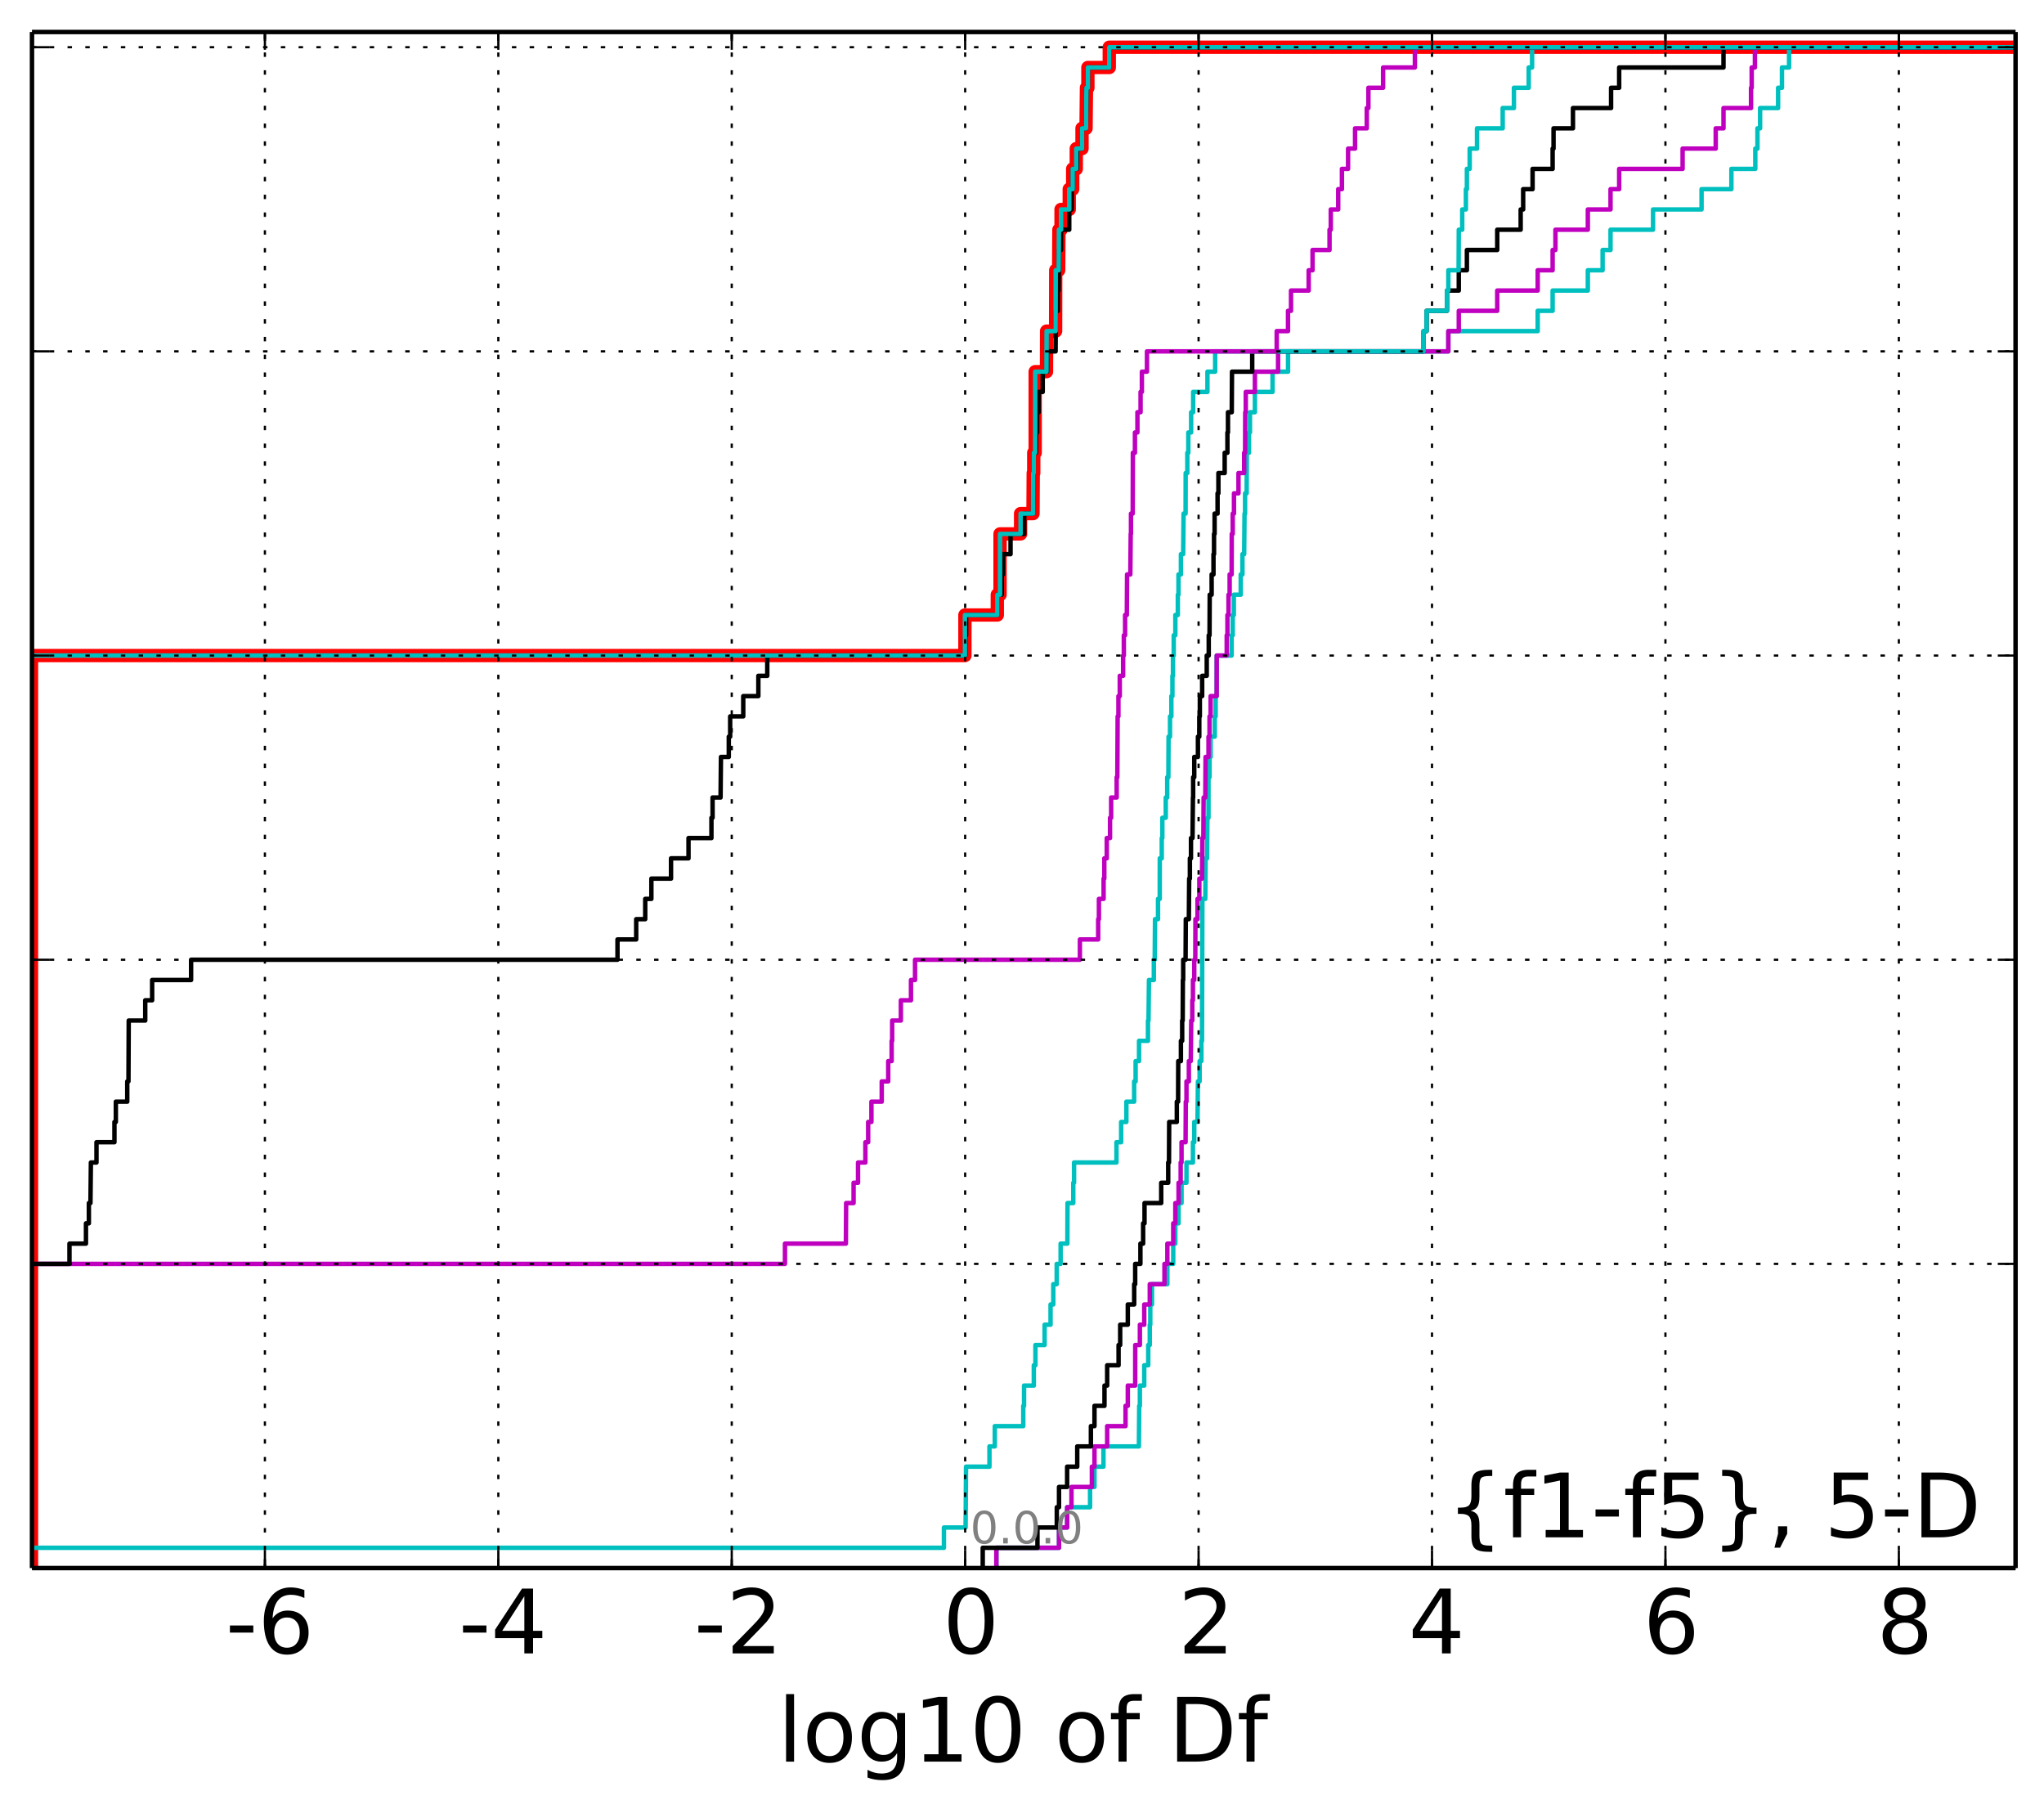 <?xml version="1.0" encoding="utf-8" standalone="no"?>
<!DOCTYPE svg PUBLIC "-//W3C//DTD SVG 1.1//EN"
  "http://www.w3.org/Graphics/SVG/1.1/DTD/svg11.dtd">
<!-- Created with matplotlib (http://matplotlib.org/) -->
<svg height="407pt" version="1.1" viewBox="0 0 460 407" width="460pt" xmlns="http://www.w3.org/2000/svg" xmlns:xlink="http://www.w3.org/1999/xlink">
 <defs>
  <style type="text/css">
*{stroke-linecap:butt;stroke-linejoin:round;}
  </style>
 </defs>
 <g id="figure_1">
  <g id="patch_1">
   <path d="
M0 407.712
L460.8 407.712
L460.8 0
L0 0
z
" style="fill:#ffffff;"/>
  </g>
  <g id="axes_1">
   <g id="patch_2">
    <path d="
M7.2 352.8
L453.6 352.8
L453.6 7.2
L7.2 7.2
z
" style="fill:#ffffff;"/>
   </g>
   <g id="line2d_1">
    <path clip-path="url(#p99b4b0da67)" d="
M7.087 352.8
L7.087 348.238
L7.087 348.238
L7.087 348.238
L7.087 343.675
L7.087 343.675
L7.087 343.675
L7.087 339.113
L7.087 339.113
L7.087 339.113
L7.087 334.55
L7.087 334.55
L7.087 334.55
L7.087 329.988
L7.087 329.988
L7.087 329.988
L7.087 325.426
L7.087 325.426
L7.087 325.426
L7.087 320.863
L7.087 320.863
L7.087 320.863
L7.087 316.301
L7.087 316.301
L7.087 316.301
L7.087 311.739
L7.087 311.739
L7.087 311.739
L7.087 307.176
L7.087 307.176
L7.087 307.176
L7.087 302.614
L7.087 302.614
L7.087 302.614
L7.087 298.051
L7.087 298.051
L7.087 298.051
L7.087 293.489
L7.087 293.489
L7.087 293.489
L7.087 288.927
L7.087 288.927
L7.087 288.927
L7.087 284.364
L7.087 284.364
L7.087 284.364
L7.087 279.802
L7.087 279.802
L7.087 279.802
L7.087 275.24
L7.087 275.24
L7.087 275.24
L7.087 270.677
L7.087 270.677
L7.087 270.677
L7.087 266.115
L7.087 266.115
L7.087 266.115
L7.087 261.552
L7.087 261.552
L7.087 261.552
L7.087 256.99
L7.087 256.99
L7.087 256.99
L7.087 252.428
L7.087 252.428
L7.087 252.428
L7.087 247.865
L7.087 247.865
L7.087 247.865
L7.087 243.303
L7.087 243.303
L7.087 243.303
L7.087 238.741
L7.087 238.741
L7.087 238.741
L7.087 234.178
L7.087 234.178
L7.087 234.178
L7.087 229.616
L7.087 229.616
L7.087 229.616
L7.087 225.053
L7.087 225.053
L7.087 225.053
L7.087 220.491
L7.087 220.491
L7.087 220.491
L7.087 215.929
L7.087 215.929
L7.087 215.929
L7.087 211.366
L7.087 211.366
L7.087 211.366
L7.087 206.804
L7.087 206.804
L7.087 206.804
L7.087 202.242
L7.087 202.242
L7.087 202.242
L7.087 197.679
L7.087 197.679
L7.087 197.679
L7.087 193.117
L7.087 193.117
L7.087 193.117
L7.087 188.554
L7.087 188.554
L7.087 188.554
L7.087 183.992
L7.087 183.992
L7.087 183.992
L7.087 179.43
L7.087 179.43
L7.087 179.43
L7.087 174.867
L7.087 174.867
L7.087 174.867
L7.087 170.305
L7.087 170.305
L7.087 170.305
L7.087 165.743
L7.087 165.743
L7.087 165.743
L7.087 161.18
L7.087 161.18
L7.087 161.18
L7.087 156.618
L7.087 156.618
L7.087 156.618
L7.087 152.055
L7.087 152.055
L7.087 152.055
L7.087 147.493
L217.153 147.493
L217.153 138.368
L224.443 138.368
L224.443 133.806
L225.06 133.806
L225.06 120.119
L229.685 120.119
L229.685 115.556
L232.473 115.556
L232.527 106.432
L232.643 106.432
L232.643 101.869
L232.966 101.869
L232.966 83.62
L235.512 83.62
L235.536 74.495
L237.562 74.495
L237.591 60.808
L238.252 60.808
L238.308 51.683
L238.786 51.683
L238.786 47.121
L240.633 47.121
L240.633 42.558
L241.407 42.558
L241.407 37.996
L242.216 37.996
L242.216 33.434
L243.506 33.434
L243.506 28.871
L244.41 28.871
L244.506 19.747
L244.829 19.747
L244.829 15.184
L249.642 15.184
L249.642 10.622
L249.642 10.622
L453.6 10.622
L453.6 10.622" style="fill:none;stroke:#ff0000;stroke-linecap:square;stroke-width:3.0;"/>
   </g>
   <g id="line2d_2">
    <path clip-path="url(#p99b4b0da67)" d="
M224.232 352.8
L224.232 348.238
L238.329 348.238
L238.329 343.675
L240.157 343.675
L240.157 339.113
L245.318 339.113
L245.318 334.55
L246.313 334.55
L246.313 329.988
L248.33 329.988
L248.33 325.426
L256.306 325.426
L256.379 316.301
L256.528 316.301
L256.528 311.739
L257.511 311.739
L257.511 307.176
L258.411 307.176
L258.411 302.614
L258.757 302.614
L258.757 298.051
L258.872 298.051
L258.872 293.489
L259.251 293.489
L259.251 288.927
L262.713 288.927
L262.713 284.364
L264.036 284.364
L264.036 279.802
L264.507 279.802
L264.507 275.24
L265.234 275.24
L265.234 270.677
L265.902 270.677
L265.902 266.115
L267.014 266.115
L267.014 261.552
L268.465 261.552
L268.465 256.99
L268.767 256.99
L268.767 252.428
L269.499 252.428
L269.592 243.303
L269.973 243.303
L269.973 238.741
L270.368 238.741
L270.368 234.178
L270.512 234.178
L270.6 202.242
L271.25 202.242
L271.325 193.117
L271.648 193.117
L271.726 183.992
L271.969 183.992
L271.972 174.867
L272.204 174.867
L272.204 170.305
L272.448 170.305
L272.448 165.743
L273.382 165.743
L273.382 161.18
L273.581 161.18
L273.581 156.618
L273.809 156.618
L273.825 147.493
L277.176 147.493
L277.176 142.931
L277.423 142.931
L277.423 138.368
L277.67 138.368
L277.67 133.806
L279.225 133.806
L279.225 129.244
L279.608 129.244
L279.608 124.681
L279.997 124.681
L280.082 115.556
L280.205 115.556
L280.205 110.994
L280.557 110.994
L280.596 101.869
L281.072 101.869
L281.072 97.307
L281.305 97.307
L281.305 92.745
L282.414 92.745
L282.414 88.182
L286.385 88.182
L286.385 83.62
L289.878 83.62
L289.878 79.057
L325.945 79.057
L325.945 74.495
L346.057 74.495
L346.057 69.933
L349.417 69.933
L349.417 65.37
L357.341 65.37
L357.341 60.808
L360.665 60.808
L360.665 56.245
L362.449 56.245
L362.449 51.683
L372.017 51.683
L372.017 47.121
L382.934 47.121
L382.934 42.558
L389.649 42.558
L389.649 37.996
L395.03 37.996
L395.03 33.434
L395.512 33.434
L395.512 28.871
L396.109 28.871
L396.109 24.309
L400.16 24.309
L400.16 19.747
L401.031 19.747
L401.031 15.184
L402.628 15.184
L402.628 10.622
L402.628 10.622
L453.6 10.622
L453.6 10.622" style="fill:none;stroke:#00bfbf;stroke-linecap:square;"/>
   </g>
   <g id="line2d_3">
    <path clip-path="url(#p99b4b0da67)" d="
M224.232 352.8
L224.232 348.238
L238.329 348.238
L238.329 343.675
L240.157 343.675
L240.157 339.113
L241.133 339.113
L241.133 334.55
L245.724 334.55
L245.724 329.988
L246.313 329.988
L246.313 325.426
L249.167 325.426
L249.167 320.863
L253.301 320.863
L253.301 316.301
L253.811 316.301
L253.811 311.739
L255.472 311.739
L255.484 302.614
L256.528 302.614
L256.528 298.051
L257.511 298.051
L257.511 293.489
L258.757 293.489
L258.757 288.927
L262.061 288.927
L262.061 284.364
L262.713 284.364
L262.713 279.802
L264.036 279.802
L264.036 275.24
L264.507 275.24
L264.507 270.677
L265.234 270.677
L265.234 266.115
L265.709 266.115
L265.709 261.552
L265.902 261.552
L265.902 256.99
L266.814 256.99
L266.864 247.865
L267.014 247.865
L267.014 243.303
L267.55 243.303
L267.55 238.741
L267.977 238.741
L268.087 229.616
L268.322 229.616
L268.322 225.053
L268.465 225.053
L268.465 220.491
L268.767 220.491
L268.767 215.929
L269.001 215.929
L269.034 206.804
L269.499 206.804
L269.499 202.242
L269.912 202.242
L269.912 197.679
L270.512 197.679
L270.6 188.554
L270.811 188.554
L270.877 179.43
L271.25 179.43
L271.311 170.305
L271.972 170.305
L271.972 165.743
L272.204 165.743
L272.204 161.18
L272.448 161.18
L272.448 156.618
L273.809 156.618
L273.825 147.493
L276.07 147.493
L276.07 142.931
L276.232 142.931
L276.232 138.368
L276.479 138.368
L276.479 133.806
L276.729 133.806
L276.729 129.244
L277.176 129.244
L277.207 120.119
L277.423 120.119
L277.423 115.556
L277.705 115.556
L277.705 110.994
L278.718 110.994
L278.718 106.432
L279.997 106.432
L279.997 101.869
L280.205 101.869
L280.24 92.745
L280.362 92.745
L280.362 88.182
L282.414 88.182
L282.414 83.62
L287.63 83.62
L287.63 79.057
L325.945 79.057
L325.945 74.495
L328.298 74.495
L328.298 69.933
L336.95 69.933
L336.95 65.37
L346.057 65.37
L346.057 60.808
L349.417 60.808
L349.417 56.245
L350.05 56.245
L350.05 51.683
L357.341 51.683
L357.341 47.121
L362.449 47.121
L362.449 42.558
L364.392 42.558
L364.392 37.996
L378.668 37.996
L378.668 33.434
L386.122 33.434
L386.122 28.871
L387.873 28.871
L387.873 24.309
L394.068 24.309
L394.068 19.747
L394.215 19.747
L394.215 15.184
L394.943 15.184
L394.943 10.622
L394.943 10.622
L453.6 10.622
L453.6 10.622" style="fill:none;stroke:#bf00bf;stroke-linecap:square;"/>
   </g>
   <g id="line2d_4">
    <path clip-path="url(#p99b4b0da67)" d="
M221.164 352.8
L221.164 348.238
L233.479 348.238
L233.479 343.675
L237.831 343.675
L237.831 339.113
L238.329 339.113
L238.329 334.55
L240.157 334.55
L240.157 329.988
L242.432 329.988
L242.432 325.426
L245.504 325.426
L245.504 320.863
L246.313 320.863
L246.313 316.301
L248.564 316.301
L248.564 311.739
L249.167 311.739
L249.167 307.176
L251.734 307.176
L251.734 302.614
L252.095 302.614
L252.095 298.051
L253.811 298.051
L253.811 293.489
L255.248 293.489
L255.248 288.927
L255.472 288.927
L255.472 284.364
L256.649 284.364
L256.649 279.802
L257.259 279.802
L257.259 275.24
L257.575 275.24
L257.575 270.677
L261.329 270.677
L261.329 266.115
L262.901 266.115
L262.901 261.552
L263.08 261.552
L263.123 252.428
L264.842 252.428
L264.842 247.865
L265.13 247.865
L265.163 238.741
L265.762 238.741
L265.762 234.178
L266.047 234.178
L266.047 229.616
L266.161 229.616
L266.204 220.491
L266.277 220.491
L266.277 215.929
L266.814 215.929
L266.864 206.804
L267.55 206.804
L267.62 197.679
L267.781 197.679
L267.781 193.117
L268.028 193.117
L268.028 188.554
L268.373 188.554
L268.472 179.43
L268.517 179.43
L268.517 174.867
L268.767 174.867
L268.767 170.305
L269.592 170.305
L269.592 165.743
L269.902 165.743
L269.902 161.18
L270.026 161.18
L270.026 156.618
L270.544 156.618
L270.544 152.055
L271.577 152.055
L271.577 147.493
L272.023 147.493
L272.023 142.931
L272.204 142.931
L272.245 133.806
L272.679 133.806
L272.679 129.244
L273.093 129.244
L273.093 124.681
L273.217 124.681
L273.217 120.119
L273.347 120.119
L273.347 115.556
L274.011 115.556
L274.011 110.994
L274.201 110.994
L274.201 106.432
L275.613 106.432
L275.613 101.869
L276.23 101.869
L276.23 97.307
L276.353 97.307
L276.353 92.745
L277.207 92.745
L277.26 83.62
L281.81 83.62
L281.81 79.057
L320.38 79.057
L320.38 74.495
L321.051 74.495
L321.051 69.933
L325.641 69.933
L325.641 65.37
L328.298 65.37
L328.298 60.808
L330.121 60.808
L330.121 56.245
L336.95 56.245
L336.95 51.683
L342.224 51.683
L342.224 47.121
L342.787 47.121
L342.787 42.558
L344.907 42.558
L344.907 37.996
L349.417 37.996
L349.417 33.434
L349.622 33.434
L349.622 28.871
L353.994 28.871
L353.994 24.309
L362.571 24.309
L362.571 19.747
L364.392 19.747
L364.392 15.184
L387.873 15.184
L387.873 10.622
L387.873 10.622
L453.6 10.622
L453.6 10.622" style="fill:none;stroke:#000000;stroke-linecap:square;"/>
   </g>
   <g id="line2d_5">
    <path clip-path="url(#p99b4b0da67)" d="
M7.087 352.8
L7.087 348.238
L212.434 348.238
L212.434 343.675
L217.304 343.675
L217.405 329.988
L222.676 329.988
L222.676 325.426
L223.876 325.426
L223.876 320.863
L230.287 320.863
L230.287 316.301
L230.464 316.301
L230.464 311.739
L232.661 311.739
L232.661 307.176
L233.021 307.176
L233.021 302.614
L235.087 302.614
L235.087 298.051
L236.426 298.051
L236.426 293.489
L237.038 293.489
L237.038 288.927
L237.81 288.927
L237.81 284.364
L238.691 284.364
L238.691 279.802
L240.209 279.802
L240.243 270.677
L241.539 270.677
L241.539 266.115
L241.718 266.115
L241.718 261.552
L251.257 261.552
L251.257 256.99
L252.311 256.99
L252.311 252.428
L253.491 252.428
L253.491 247.865
L255.238 247.865
L255.238 243.303
L255.569 243.303
L255.569 238.741
L256.337 238.741
L256.337 234.178
L258.35 234.178
L258.35 229.616
L258.469 229.616
L258.573 220.491
L259.671 220.491
L259.671 215.929
L259.862 215.929
L259.937 206.804
L260.612 206.804
L260.612 202.242
L260.999 202.242
L261.004 193.117
L261.45 193.117
L261.45 188.554
L261.586 188.554
L261.586 183.992
L262.352 183.992
L262.352 179.43
L262.682 179.43
L262.682 174.867
L262.938 174.867
L262.984 165.743
L263.311 165.743
L263.311 161.18
L263.614 161.18
L263.614 156.618
L263.852 156.618
L263.852 152.055
L263.973 152.055
L263.973 147.493
L264.146 147.493
L264.146 142.931
L264.512 142.931
L264.512 138.368
L265.069 138.368
L265.069 133.806
L265.215 133.806
L265.215 129.244
L265.762 129.244
L265.762 124.681
L266.271 124.681
L266.362 115.556
L266.815 115.556
L266.834 106.432
L267.205 106.432
L267.205 101.869
L267.43 101.869
L267.43 97.307
L268.059 97.307
L268.059 92.745
L268.517 92.745
L268.517 88.182
L271.732 88.182
L271.732 83.62
L273.471 83.62
L273.471 79.057
L320.38 79.057
L320.38 74.495
L321.051 74.495
L321.051 69.933
L325.641 69.933
L325.641 65.37
L325.948 65.37
L325.948 60.808
L328.257 60.808
L328.298 51.683
L329.073 51.683
L329.073 47.121
L329.897 47.121
L329.897 42.558
L330.121 42.558
L330.121 37.996
L330.752 37.996
L330.752 33.434
L332.399 33.434
L332.399 28.871
L338.177 28.871
L338.177 24.309
L340.707 24.309
L340.707 19.747
L344.033 19.747
L344.033 15.184
L344.796 15.184
L344.796 10.622
L344.796 10.622
L453.6 10.622
L453.6 10.622" style="fill:none;stroke:#00bfbf;stroke-linecap:square;"/>
   </g>
   <g id="line2d_6">
    <path clip-path="url(#p99b4b0da67)" d="
M7.087 352.8
L7.087 348.238
L7.087 348.238
L7.087 348.238
L7.087 343.675
L7.087 343.675
L7.087 343.675
L7.087 339.113
L7.087 339.113
L7.087 339.113
L7.087 334.55
L7.087 334.55
L7.087 334.55
L7.087 329.988
L7.087 329.988
L7.087 329.988
L7.087 325.426
L7.087 325.426
L7.087 325.426
L7.087 320.863
L7.087 320.863
L7.087 320.863
L7.087 316.301
L7.087 316.301
L7.087 316.301
L7.087 311.739
L7.087 311.739
L7.087 311.739
L7.087 307.176
L7.087 307.176
L7.087 307.176
L7.087 302.614
L7.087 302.614
L7.087 302.614
L7.087 298.051
L7.087 298.051
L7.087 298.051
L7.087 293.489
L7.087 293.489
L7.087 293.489
L7.087 288.927
L7.087 288.927
L7.087 288.927
L7.087 284.364
L176.654 284.364
L176.654 279.802
L190.368 279.802
L190.42 270.677
L192.098 270.677
L192.098 266.115
L193.101 266.115
L193.101 261.552
L194.753 261.552
L194.753 256.99
L195.379 256.99
L195.379 252.428
L196.113 252.428
L196.113 247.865
L198.432 247.865
L198.432 243.303
L199.894 243.303
L199.894 238.741
L200.663 238.741
L200.663 234.178
L200.781 234.178
L200.781 229.616
L202.738 229.616
L202.738 225.053
L205.015 225.053
L205.015 220.491
L205.928 220.491
L205.928 215.929
L243.03 215.929
L243.03 211.366
L247.145 211.366
L247.145 206.804
L247.308 206.804
L247.308 202.242
L248.364 202.242
L248.364 197.679
L248.527 197.679
L248.527 193.117
L249.075 193.117
L249.075 188.554
L249.812 188.554
L249.812 183.992
L250.061 183.992
L250.061 179.43
L251.306 179.43
L251.306 174.867
L251.456 174.867
L251.523 161.18
L251.699 161.18
L251.699 156.618
L252.003 156.618
L252.003 152.055
L252.756 152.055
L252.756 147.493
L252.92 147.493
L252.92 142.931
L253.201 142.931
L253.201 138.368
L253.589 138.368
L253.647 129.244
L254.38 129.244
L254.465 120.119
L254.523 120.119
L254.523 115.556
L254.914 115.556
L254.952 101.869
L255.416 101.869
L255.416 97.307
L255.975 97.307
L255.975 92.745
L256.685 92.745
L256.685 88.182
L256.979 88.182
L256.979 83.62
L258.121 83.62
L258.121 79.057
L287.321 79.057
L287.321 74.495
L289.867 74.495
L289.867 69.933
L290.54 69.933
L290.54 65.37
L294.517 65.37
L294.517 60.808
L295.389 60.808
L295.389 56.245
L299.21 56.245
L299.21 51.683
L299.491 51.683
L299.491 47.121
L301.164 47.121
L301.164 42.558
L301.999 42.558
L301.999 37.996
L303.384 37.996
L303.384 33.434
L304.955 33.434
L304.955 28.871
L307.59 28.871
L307.59 24.309
L307.956 24.309
L307.956 19.747
L311.265 19.747
L311.265 15.184
L318.422 15.184
L318.422 10.622
L318.422 10.622
L453.6 10.622
L453.6 10.622" style="fill:none;stroke:#bf00bf;stroke-linecap:square;"/>
   </g>
   <g id="line2d_7">
    <path clip-path="url(#p99b4b0da67)" d="
M7.087 352.8
L7.087 348.238
L7.087 348.238
L7.087 348.238
L7.087 343.675
L7.087 343.675
L7.087 343.675
L7.087 339.113
L7.087 339.113
L7.087 339.113
L7.087 334.55
L7.087 334.55
L7.087 334.55
L7.087 329.988
L7.087 329.988
L7.087 329.988
L7.087 325.426
L7.087 325.426
L7.087 325.426
L7.087 320.863
L7.087 320.863
L7.087 320.863
L7.087 316.301
L7.087 316.301
L7.087 316.301
L7.087 311.739
L7.087 311.739
L7.087 311.739
L7.087 307.176
L7.087 307.176
L7.087 307.176
L7.087 302.614
L7.087 302.614
L7.087 302.614
L7.087 298.051
L7.087 298.051
L7.087 298.051
L7.087 293.489
L7.087 293.489
L7.087 293.489
L7.087 288.927
L7.087 288.927
L7.087 288.927
L7.087 284.364
L15.634 284.364
L15.634 279.802
L19.346 279.802
L19.346 275.24
L20 275.24
L20 270.677
L20.357 270.677
L20.455 261.552
L21.714 261.552
L21.714 256.99
L25.755 256.99
L25.755 252.428
L26.07 252.428
L26.07 247.865
L28.638 247.865
L28.638 243.303
L28.91 243.303
L28.971 229.616
L32.687 229.616
L32.687 225.053
L34.24 225.053
L34.24 220.491
L43.007 220.491
L43.007 215.929
L138.967 215.929
L138.967 211.366
L143.176 211.366
L143.176 206.804
L145.208 206.804
L145.208 202.242
L146.593 202.242
L146.593 197.679
L151.014 197.679
L151.014 193.117
L154.948 193.117
L154.948 188.554
L160.108 188.554
L160.108 183.992
L160.365 183.992
L160.365 179.43
L162.162 179.43
L162.25 170.305
L164.012 170.305
L164.012 165.743
L164.324 165.743
L164.324 161.18
L167.268 161.18
L167.268 156.618
L170.667 156.618
L170.667 152.055
L172.671 152.055
L172.671 147.493
L217.22 147.493
L217.22 142.931
L217.415 142.931
L217.415 138.368
L224.443 138.368
L224.443 133.806
L225.429 133.806
L225.429 129.244
L225.722 129.244
L225.722 124.681
L227.422 124.681
L227.422 120.119
L230.506 120.119
L230.506 115.556
L232.473 115.556
L232.527 106.432
L232.643 106.432
L232.643 101.869
L233.158 101.869
L233.158 97.307
L233.409 97.307
L233.409 92.745
L233.768 92.745
L233.768 88.182
L234.664 88.182
L234.664 83.62
L235.621 83.62
L235.621 79.057
L237.562 79.057
L237.608 69.933
L238.076 69.933
L238.076 65.37
L238.252 65.37
L238.308 56.245
L238.786 56.245
L238.786 51.683
L240.633 51.683
L240.633 47.121
L241.195 47.121
L241.195 42.558
L241.407 42.558
L241.407 37.996
L242.354 37.996
L242.354 33.434
L243.506 33.434
L243.506 28.871
L244.41 28.871
L244.515 19.747
L244.829 19.747
L244.829 15.184
L249.642 15.184
L249.642 10.622
L249.642 10.622
L453.6 10.622
L453.6 10.622" style="fill:none;stroke:#000000;stroke-linecap:square;"/>
   </g>
   <g id="line2d_8">
    <path clip-path="url(#p99b4b0da67)" d="
M7.087 352.8
L7.087 348.238
L7.087 348.238
L7.087 348.238
L7.087 343.675
L7.087 343.675
L7.087 343.675
L7.087 339.113
L7.087 339.113
L7.087 339.113
L7.087 334.55
L7.087 334.55
L7.087 334.55
L7.087 329.988
L7.087 329.988
L7.087 329.988
L7.087 325.426
L7.087 325.426
L7.087 325.426
L7.087 320.863
L7.087 320.863
L7.087 320.863
L7.087 316.301
L7.087 316.301
L7.087 316.301
L7.087 311.739
L7.087 311.739
L7.087 311.739
L7.087 307.176
L7.087 307.176
L7.087 307.176
L7.087 302.614
L7.087 302.614
L7.087 302.614
L7.087 298.051
L7.087 298.051
L7.087 298.051
L7.087 293.489
L7.087 293.489
L7.087 293.489
L7.087 288.927
L7.087 288.927
L7.087 288.927
L7.087 284.364
L7.087 284.364
L7.087 284.364
L7.087 279.802
L7.087 279.802
L7.087 279.802
L7.087 275.24
L7.087 275.24
L7.087 275.24
L7.087 270.677
L7.087 270.677
L7.087 270.677
L7.087 266.115
L7.087 266.115
L7.087 266.115
L7.087 261.552
L7.087 261.552
L7.087 261.552
L7.087 256.99
L7.087 256.99
L7.087 256.99
L7.087 252.428
L7.087 252.428
L7.087 252.428
L7.087 247.865
L7.087 247.865
L7.087 247.865
L7.087 243.303
L7.087 243.303
L7.087 243.303
L7.087 238.741
L7.087 238.741
L7.087 238.741
L7.087 234.178
L7.087 234.178
L7.087 234.178
L7.087 229.616
L7.087 229.616
L7.087 229.616
L7.087 225.053
L7.087 225.053
L7.087 225.053
L7.087 220.491
L7.087 220.491
L7.087 220.491
L7.087 215.929
L7.087 215.929
L7.087 215.929
L7.087 211.366
L7.087 211.366
L7.087 211.366
L7.087 206.804
L7.087 206.804
L7.087 206.804
L7.087 202.242
L7.087 202.242
L7.087 202.242
L7.087 197.679
L7.087 197.679
L7.087 197.679
L7.087 193.117
L7.087 193.117
L7.087 193.117
L7.087 188.554
L7.087 188.554
L7.087 188.554
L7.087 183.992
L7.087 183.992
L7.087 183.992
L7.087 179.43
L7.087 179.43
L7.087 179.43
L7.087 174.867
L7.087 174.867
L7.087 174.867
L7.087 170.305
L7.087 170.305
L7.087 170.305
L7.087 165.743
L7.087 165.743
L7.087 165.743
L7.087 161.18
L7.087 161.18
L7.087 161.18
L7.087 156.618
L7.087 156.618
L7.087 156.618
L7.087 152.055
L7.087 152.055
L7.087 152.055
L7.087 147.493
L217.153 147.493
L217.153 138.368
L224.443 138.368
L224.443 133.806
L225.06 133.806
L225.06 120.119
L229.685 120.119
L229.685 115.556
L232.473 115.556
L232.527 106.432
L232.643 106.432
L232.643 101.869
L232.966 101.869
L232.966 83.62
L235.512 83.62
L235.536 74.495
L237.562 74.495
L237.591 60.808
L238.252 60.808
L238.308 51.683
L238.786 51.683
L238.786 47.121
L240.633 47.121
L240.633 42.558
L241.407 42.558
L241.407 37.996
L242.216 37.996
L242.216 33.434
L243.506 33.434
L243.506 28.871
L244.41 28.871
L244.506 19.747
L244.829 19.747
L244.829 15.184
L249.642 15.184
L249.642 10.622
L249.642 10.622
L453.6 10.622
L453.6 10.622" style="fill:none;stroke:#00bfbf;stroke-linecap:square;"/>
   </g>
   <g id="matplotlib.axis_1">
    <g id="xtick_1"/>
    <g id="xtick_2">
     <g id="line2d_9">
      <path clip-path="url(#p99b4b0da67)" d="
M59.617 352.8
L59.617 7.2" style="fill:none;stroke:#000000;stroke-dasharray:1,3;stroke-dashoffset:0.0;stroke-width:0.5;"/>
     </g>
     <g id="line2d_10">
      <defs>
       <path d="
M0 0
L0 -4" id="m93b0483c22" style="stroke:#000000;stroke-width:0.5;"/>
      </defs>
      <g>
       <use style="stroke:#000000;stroke-width:0.5;" x="59.617" xlink:href="#m93b0483c22" y="352.8"/>
      </g>
     </g>
     <g id="line2d_11">
      <defs>
       <path d="
M0 0
L0 4" id="m741efc42ff" style="stroke:#000000;stroke-width:0.5;"/>
      </defs>
      <g>
       <use style="stroke:#000000;stroke-width:0.5;" x="59.617" xlink:href="#m741efc42ff" y="7.2"/>
      </g>
     </g>
     <g id="text_1">
      <!-- -6 -->
      <defs>
       <path d="
M33.016 40.375
Q26.375 40.375 22.484 35.828
Q18.609 31.297 18.609 23.391
Q18.609 15.531 22.484 10.953
Q26.375 6.391 33.016 6.391
Q39.656 6.391 43.531 10.953
Q47.406 15.531 47.406 23.391
Q47.406 31.297 43.531 35.828
Q39.656 40.375 33.016 40.375
M52.594 71.297
L52.594 62.312
Q48.875 64.062 45.094 64.984
Q41.312 65.922 37.594 65.922
Q27.828 65.922 22.672 59.328
Q17.531 52.734 16.797 39.406
Q19.672 43.656 24.016 45.922
Q28.375 48.188 33.594 48.188
Q44.578 48.188 50.953 41.516
Q57.328 34.859 57.328 23.391
Q57.328 12.156 50.688 5.359
Q44.047 -1.422 33.016 -1.422
Q20.359 -1.422 13.672 8.266
Q6.984 17.969 6.984 36.375
Q6.984 53.656 15.188 63.938
Q23.391 74.219 37.203 74.219
Q40.922 74.219 44.703 73.484
Q48.484 72.75 52.594 71.297" id="BitstreamVeraSans-Roman-36"/>
       <path d="
M4.891 31.391
L31.203 31.391
L31.203 23.391
L4.891 23.391
z
" id="BitstreamVeraSans-Roman-2d"/>
      </defs>
      <g transform="translate(50.766 371.997)scale(0.2 -0.2)">
       <use xlink:href="#BitstreamVeraSans-Roman-2d"/>
       <use x="36.084" xlink:href="#BitstreamVeraSans-Roman-36"/>
      </g>
     </g>
    </g>
    <g id="xtick_3">
     <g id="line2d_12">
      <path clip-path="url(#p99b4b0da67)" d="
M112.148 352.8
L112.148 7.2" style="fill:none;stroke:#000000;stroke-dasharray:1,3;stroke-dashoffset:0.0;stroke-width:0.5;"/>
     </g>
     <g id="line2d_13">
      <g>
       <use style="stroke:#000000;stroke-width:0.5;" x="112.148" xlink:href="#m93b0483c22" y="352.8"/>
      </g>
     </g>
     <g id="line2d_14">
      <g>
       <use style="stroke:#000000;stroke-width:0.5;" x="112.148" xlink:href="#m741efc42ff" y="7.2"/>
      </g>
     </g>
     <g id="text_2">
      <!-- -4 -->
      <defs>
       <path d="
M37.797 64.312
L12.891 25.391
L37.797 25.391
z

M35.203 72.906
L47.609 72.906
L47.609 25.391
L58.016 25.391
L58.016 17.188
L47.609 17.188
L47.609 0
L37.797 0
L37.797 17.188
L4.891 17.188
L4.891 26.703
z
" id="BitstreamVeraSans-Roman-34"/>
      </defs>
      <g transform="translate(103.228 371.997)scale(0.2 -0.2)">
       <use xlink:href="#BitstreamVeraSans-Roman-2d"/>
       <use x="36.084" xlink:href="#BitstreamVeraSans-Roman-34"/>
      </g>
     </g>
    </g>
    <g id="xtick_4">
     <g id="line2d_15">
      <path clip-path="url(#p99b4b0da67)" d="
M164.679 352.8
L164.679 7.2" style="fill:none;stroke:#000000;stroke-dasharray:1,3;stroke-dashoffset:0.0;stroke-width:0.5;"/>
     </g>
     <g id="line2d_16">
      <g>
       <use style="stroke:#000000;stroke-width:0.5;" x="164.679" xlink:href="#m93b0483c22" y="352.8"/>
      </g>
     </g>
     <g id="line2d_17">
      <g>
       <use style="stroke:#000000;stroke-width:0.5;" x="164.679" xlink:href="#m741efc42ff" y="7.2"/>
      </g>
     </g>
     <g id="text_3">
      <!-- -2 -->
      <defs>
       <path d="
M19.188 8.297
L53.609 8.297
L53.609 0
L7.328 0
L7.328 8.297
Q12.938 14.109 22.625 23.891
Q32.328 33.688 34.812 36.531
Q39.547 41.844 41.422 45.531
Q43.312 49.219 43.312 52.781
Q43.312 58.594 39.234 62.25
Q35.156 65.922 28.609 65.922
Q23.969 65.922 18.812 64.312
Q13.672 62.703 7.812 59.422
L7.812 69.391
Q13.766 71.781 18.938 73
Q24.125 74.219 28.422 74.219
Q39.75 74.219 46.484 68.547
Q53.219 62.891 53.219 53.422
Q53.219 48.922 51.531 44.891
Q49.859 40.875 45.406 35.406
Q44.188 33.984 37.641 27.219
Q31.109 20.453 19.188 8.297" id="BitstreamVeraSans-Roman-32"/>
      </defs>
      <g transform="translate(156.2 371.997)scale(0.2 -0.2)">
       <use xlink:href="#BitstreamVeraSans-Roman-2d"/>
       <use x="36.084" xlink:href="#BitstreamVeraSans-Roman-32"/>
      </g>
     </g>
    </g>
    <g id="xtick_5">
     <g id="line2d_18">
      <path clip-path="url(#p99b4b0da67)" d="
M217.21 352.8
L217.21 7.2" style="fill:none;stroke:#000000;stroke-dasharray:1,3;stroke-dashoffset:0.0;stroke-width:0.5;"/>
     </g>
     <g id="line2d_19">
      <g>
       <use style="stroke:#000000;stroke-width:0.5;" x="217.21" xlink:href="#m93b0483c22" y="352.8"/>
      </g>
     </g>
     <g id="line2d_20">
      <g>
       <use style="stroke:#000000;stroke-width:0.5;" x="217.21" xlink:href="#m741efc42ff" y="7.2"/>
      </g>
     </g>
     <g id="text_4">
      <!-- 0 -->
      <defs>
       <path d="
M31.781 66.406
Q24.172 66.406 20.328 58.906
Q16.5 51.422 16.5 36.375
Q16.5 21.391 20.328 13.891
Q24.172 6.391 31.781 6.391
Q39.453 6.391 43.281 13.891
Q47.125 21.391 47.125 36.375
Q47.125 51.422 43.281 58.906
Q39.453 66.406 31.781 66.406
M31.781 74.219
Q44.047 74.219 50.516 64.516
Q56.984 54.828 56.984 36.375
Q56.984 17.969 50.516 8.266
Q44.047 -1.422 31.781 -1.422
Q19.531 -1.422 13.062 8.266
Q6.594 17.969 6.594 36.375
Q6.594 54.828 13.062 64.516
Q19.531 74.219 31.781 74.219" id="BitstreamVeraSans-Roman-30"/>
      </defs>
      <g transform="translate(212.171 371.997)scale(0.2 -0.2)">
       <use xlink:href="#BitstreamVeraSans-Roman-30"/>
      </g>
     </g>
    </g>
    <g id="xtick_6">
     <g id="line2d_21">
      <path clip-path="url(#p99b4b0da67)" d="
M269.741 352.8
L269.741 7.2" style="fill:none;stroke:#000000;stroke-dasharray:1,3;stroke-dashoffset:0.0;stroke-width:0.5;"/>
     </g>
     <g id="line2d_22">
      <g>
       <use style="stroke:#000000;stroke-width:0.5;" x="269.741" xlink:href="#m93b0483c22" y="352.8"/>
      </g>
     </g>
     <g id="line2d_23">
      <g>
       <use style="stroke:#000000;stroke-width:0.5;" x="269.741" xlink:href="#m741efc42ff" y="7.2"/>
      </g>
     </g>
     <g id="text_5">
      <!-- 2 -->
      <g transform="translate(265.113 371.997)scale(0.2 -0.2)">
       <use xlink:href="#BitstreamVeraSans-Roman-32"/>
      </g>
     </g>
    </g>
    <g id="xtick_7">
     <g id="line2d_24">
      <path clip-path="url(#p99b4b0da67)" d="
M322.272 352.8
L322.272 7.2" style="fill:none;stroke:#000000;stroke-dasharray:1,3;stroke-dashoffset:0.0;stroke-width:0.5;"/>
     </g>
     <g id="line2d_25">
      <g>
       <use style="stroke:#000000;stroke-width:0.5;" x="322.272" xlink:href="#m93b0483c22" y="352.8"/>
      </g>
     </g>
     <g id="line2d_26">
      <g>
       <use style="stroke:#000000;stroke-width:0.5;" x="322.272" xlink:href="#m741efc42ff" y="7.2"/>
      </g>
     </g>
     <g id="text_6">
      <!-- 4 -->
      <g transform="translate(316.96 371.997)scale(0.2 -0.2)">
       <use xlink:href="#BitstreamVeraSans-Roman-34"/>
      </g>
     </g>
    </g>
    <g id="xtick_8">
     <g id="line2d_27">
      <path clip-path="url(#p99b4b0da67)" d="
M374.803 352.8
L374.803 7.2" style="fill:none;stroke:#000000;stroke-dasharray:1,3;stroke-dashoffset:0.0;stroke-width:0.5;"/>
     </g>
     <g id="line2d_28">
      <g>
       <use style="stroke:#000000;stroke-width:0.5;" x="374.803" xlink:href="#m93b0483c22" y="352.8"/>
      </g>
     </g>
     <g id="line2d_29">
      <g>
       <use style="stroke:#000000;stroke-width:0.5;" x="374.803" xlink:href="#m741efc42ff" y="7.2"/>
      </g>
     </g>
     <g id="text_7">
      <!-- 6 -->
      <g transform="translate(369.769 371.997)scale(0.2 -0.2)">
       <use xlink:href="#BitstreamVeraSans-Roman-36"/>
      </g>
     </g>
    </g>
    <g id="xtick_9">
     <g id="line2d_30">
      <path clip-path="url(#p99b4b0da67)" d="
M427.334 352.8
L427.334 7.2" style="fill:none;stroke:#000000;stroke-dasharray:1,3;stroke-dashoffset:0.0;stroke-width:0.5;"/>
     </g>
     <g id="line2d_31">
      <g>
       <use style="stroke:#000000;stroke-width:0.5;" x="427.334" xlink:href="#m93b0483c22" y="352.8"/>
      </g>
     </g>
     <g id="line2d_32">
      <g>
       <use style="stroke:#000000;stroke-width:0.5;" x="427.334" xlink:href="#m741efc42ff" y="7.2"/>
      </g>
     </g>
     <g id="text_8">
      <!-- 8 -->
      <defs>
       <path d="
M31.781 34.625
Q24.75 34.625 20.719 30.859
Q16.703 27.094 16.703 20.516
Q16.703 13.922 20.719 10.156
Q24.75 6.391 31.781 6.391
Q38.812 6.391 42.859 10.172
Q46.922 13.969 46.922 20.516
Q46.922 27.094 42.891 30.859
Q38.875 34.625 31.781 34.625
M21.922 38.812
Q15.578 40.375 12.031 44.719
Q8.5 49.078 8.5 55.328
Q8.5 64.062 14.719 69.141
Q20.953 74.219 31.781 74.219
Q42.672 74.219 48.875 69.141
Q55.078 64.062 55.078 55.328
Q55.078 49.078 51.531 44.719
Q48 40.375 41.703 38.812
Q48.828 37.156 52.797 32.312
Q56.781 27.484 56.781 20.516
Q56.781 9.906 50.312 4.234
Q43.844 -1.422 31.781 -1.422
Q19.734 -1.422 13.25 4.234
Q6.781 9.906 6.781 20.516
Q6.781 27.484 10.781 32.312
Q14.797 37.156 21.922 38.812
M18.312 54.391
Q18.312 48.734 21.844 45.562
Q25.391 42.391 31.781 42.391
Q38.141 42.391 41.719 45.562
Q45.312 48.734 45.312 54.391
Q45.312 60.062 41.719 63.234
Q38.141 66.406 31.781 66.406
Q25.391 66.406 21.844 63.234
Q18.312 60.062 18.312 54.391" id="BitstreamVeraSans-Roman-38"/>
      </defs>
      <g transform="translate(422.334 371.997)scale(0.2 -0.2)">
       <use xlink:href="#BitstreamVeraSans-Roman-38"/>
      </g>
     </g>
    </g>
    <g id="xtick_10"/>
    <g id="xtick_11">
     <g id="line2d_33">
      <defs>
       <path d="
M0 0
L0 -2" id="m177f7580d0" style="stroke:#000000;stroke-width:0.5;"/>
      </defs>
      <g>
       <use style="stroke:#000000;stroke-width:0.5;" x="59.617" xlink:href="#m177f7580d0" y="352.8"/>
      </g>
     </g>
     <g id="line2d_34">
      <defs>
       <path d="
M0 0
L0 2" id="m5284c7e2a0" style="stroke:#000000;stroke-width:0.5;"/>
      </defs>
      <g>
       <use style="stroke:#000000;stroke-width:0.5;" x="59.617" xlink:href="#m5284c7e2a0" y="7.2"/>
      </g>
     </g>
    </g>
    <g id="xtick_12">
     <g id="line2d_35">
      <g>
       <use style="stroke:#000000;stroke-width:0.5;" x="112.148" xlink:href="#m177f7580d0" y="352.8"/>
      </g>
     </g>
     <g id="line2d_36">
      <g>
       <use style="stroke:#000000;stroke-width:0.5;" x="112.148" xlink:href="#m5284c7e2a0" y="7.2"/>
      </g>
     </g>
    </g>
    <g id="xtick_13">
     <g id="line2d_37">
      <g>
       <use style="stroke:#000000;stroke-width:0.5;" x="164.679" xlink:href="#m177f7580d0" y="352.8"/>
      </g>
     </g>
     <g id="line2d_38">
      <g>
       <use style="stroke:#000000;stroke-width:0.5;" x="164.679" xlink:href="#m5284c7e2a0" y="7.2"/>
      </g>
     </g>
    </g>
    <g id="xtick_14">
     <g id="line2d_39">
      <g>
       <use style="stroke:#000000;stroke-width:0.5;" x="217.21" xlink:href="#m177f7580d0" y="352.8"/>
      </g>
     </g>
     <g id="line2d_40">
      <g>
       <use style="stroke:#000000;stroke-width:0.5;" x="217.21" xlink:href="#m5284c7e2a0" y="7.2"/>
      </g>
     </g>
    </g>
    <g id="xtick_15">
     <g id="line2d_41">
      <g>
       <use style="stroke:#000000;stroke-width:0.5;" x="269.741" xlink:href="#m177f7580d0" y="352.8"/>
      </g>
     </g>
     <g id="line2d_42">
      <g>
       <use style="stroke:#000000;stroke-width:0.5;" x="269.741" xlink:href="#m5284c7e2a0" y="7.2"/>
      </g>
     </g>
    </g>
    <g id="xtick_16">
     <g id="line2d_43">
      <g>
       <use style="stroke:#000000;stroke-width:0.5;" x="322.272" xlink:href="#m177f7580d0" y="352.8"/>
      </g>
     </g>
     <g id="line2d_44">
      <g>
       <use style="stroke:#000000;stroke-width:0.5;" x="322.272" xlink:href="#m5284c7e2a0" y="7.2"/>
      </g>
     </g>
    </g>
    <g id="xtick_17">
     <g id="line2d_45">
      <g>
       <use style="stroke:#000000;stroke-width:0.5;" x="374.803" xlink:href="#m177f7580d0" y="352.8"/>
      </g>
     </g>
     <g id="line2d_46">
      <g>
       <use style="stroke:#000000;stroke-width:0.5;" x="374.803" xlink:href="#m5284c7e2a0" y="7.2"/>
      </g>
     </g>
    </g>
    <g id="xtick_18">
     <g id="line2d_47">
      <g>
       <use style="stroke:#000000;stroke-width:0.5;" x="427.334" xlink:href="#m177f7580d0" y="352.8"/>
      </g>
     </g>
     <g id="line2d_48">
      <g>
       <use style="stroke:#000000;stroke-width:0.5;" x="427.334" xlink:href="#m5284c7e2a0" y="7.2"/>
      </g>
     </g>
    </g>
    <g id="text_9">
     <!-- log10 of Df -->
     <defs>
      <path id="BitstreamVeraSans-Roman-20"/>
      <path d="
M12.406 8.297
L28.516 8.297
L28.516 63.922
L10.984 60.406
L10.984 69.391
L28.422 72.906
L38.281 72.906
L38.281 8.297
L54.391 8.297
L54.391 0
L12.406 0
z
" id="BitstreamVeraSans-Roman-31"/>
      <path d="
M30.609 48.391
Q23.391 48.391 19.188 42.75
Q14.984 37.109 14.984 27.297
Q14.984 17.484 19.156 11.844
Q23.344 6.203 30.609 6.203
Q37.797 6.203 41.984 11.859
Q46.188 17.531 46.188 27.297
Q46.188 37.016 41.984 42.703
Q37.797 48.391 30.609 48.391
M30.609 56
Q42.328 56 49.016 48.375
Q55.719 40.766 55.719 27.297
Q55.719 13.875 49.016 6.219
Q42.328 -1.422 30.609 -1.422
Q18.844 -1.422 12.172 6.219
Q5.516 13.875 5.516 27.297
Q5.516 40.766 12.172 48.375
Q18.844 56 30.609 56" id="BitstreamVeraSans-Roman-6f"/>
      <path d="
M9.422 75.984
L18.406 75.984
L18.406 0
L9.422 0
z
" id="BitstreamVeraSans-Roman-6c"/>
      <path d="
M19.672 64.797
L19.672 8.109
L31.594 8.109
Q46.688 8.109 53.688 14.938
Q60.688 21.781 60.688 36.531
Q60.688 51.172 53.688 57.984
Q46.688 64.797 31.594 64.797
z

M9.812 72.906
L30.078 72.906
Q51.266 72.906 61.172 64.094
Q71.094 55.281 71.094 36.531
Q71.094 17.672 61.125 8.828
Q51.172 0 30.078 0
L9.812 0
z
" id="BitstreamVeraSans-Roman-44"/>
      <path d="
M45.406 27.984
Q45.406 37.75 41.375 43.109
Q37.359 48.484 30.078 48.484
Q22.859 48.484 18.828 43.109
Q14.797 37.75 14.797 27.984
Q14.797 18.266 18.828 12.891
Q22.859 7.516 30.078 7.516
Q37.359 7.516 41.375 12.891
Q45.406 18.266 45.406 27.984
M54.391 6.781
Q54.391 -7.172 48.188 -13.984
Q42 -20.797 29.203 -20.797
Q24.469 -20.797 20.266 -20.094
Q16.062 -19.391 12.109 -17.922
L12.109 -9.188
Q16.062 -11.328 19.922 -12.344
Q23.781 -13.375 27.781 -13.375
Q36.625 -13.375 41.016 -8.766
Q45.406 -4.156 45.406 5.172
L45.406 9.625
Q42.625 4.781 38.281 2.391
Q33.938 0 27.875 0
Q17.828 0 11.672 7.656
Q5.516 15.328 5.516 27.984
Q5.516 40.672 11.672 48.328
Q17.828 56 27.875 56
Q33.938 56 38.281 53.609
Q42.625 51.219 45.406 46.391
L45.406 54.688
L54.391 54.688
z
" id="BitstreamVeraSans-Roman-67"/>
      <path d="
M37.109 75.984
L37.109 68.5
L28.516 68.5
Q23.688 68.5 21.797 66.547
Q19.922 64.594 19.922 59.516
L19.922 54.688
L34.719 54.688
L34.719 47.703
L19.922 47.703
L19.922 0
L10.891 0
L10.891 47.703
L2.297 47.703
L2.297 54.688
L10.891 54.688
L10.891 58.5
Q10.891 67.625 15.141 71.797
Q19.391 75.984 28.609 75.984
z
" id="BitstreamVeraSans-Roman-66"/>
     </defs>
     <g transform="translate(175.023 396.353)scale(0.2 -0.2)">
      <use xlink:href="#BitstreamVeraSans-Roman-6c"/>
      <use x="27.783" xlink:href="#BitstreamVeraSans-Roman-6f"/>
      <use x="88.965" xlink:href="#BitstreamVeraSans-Roman-67"/>
      <use x="152.441" xlink:href="#BitstreamVeraSans-Roman-31"/>
      <use x="216.064" xlink:href="#BitstreamVeraSans-Roman-30"/>
      <use x="279.688" xlink:href="#BitstreamVeraSans-Roman-20"/>
      <use x="311.475" xlink:href="#BitstreamVeraSans-Roman-6f"/>
      <use x="372.656" xlink:href="#BitstreamVeraSans-Roman-66"/>
      <use x="407.861" xlink:href="#BitstreamVeraSans-Roman-20"/>
      <use x="439.648" xlink:href="#BitstreamVeraSans-Roman-44"/>
      <use x="516.65" xlink:href="#BitstreamVeraSans-Roman-66"/>
     </g>
    </g>
   </g>
   <g id="matplotlib.axis_2">
    <g id="ytick_1">
     <g id="line2d_49">
      <path clip-path="url(#p99b4b0da67)" d="
M7.2 352.8
L453.6 352.8" style="fill:none;stroke:#000000;stroke-dasharray:1,3;stroke-dashoffset:0.0;stroke-width:0.5;"/>
     </g>
     <g id="line2d_50">
      <defs>
       <path d="
M0 0
L4 0" id="m728421d6d4" style="stroke:#000000;stroke-width:0.5;"/>
      </defs>
      <g>
       <use style="stroke:#000000;stroke-width:0.5;" x="7.2" xlink:href="#m728421d6d4" y="352.8"/>
      </g>
     </g>
     <g id="line2d_51">
      <defs>
       <path d="
M0 0
L-4 0" id="mcb0005524f" style="stroke:#000000;stroke-width:0.5;"/>
      </defs>
      <g>
       <use style="stroke:#000000;stroke-width:0.5;" x="453.6" xlink:href="#mcb0005524f" y="352.8"/>
      </g>
     </g>
    </g>
    <g id="ytick_2">
     <g id="line2d_52">
      <path clip-path="url(#p99b4b0da67)" d="
M7.2 284.364
L453.6 284.364" style="fill:none;stroke:#000000;stroke-dasharray:1,3;stroke-dashoffset:0.0;stroke-width:0.5;"/>
     </g>
     <g id="line2d_53">
      <g>
       <use style="stroke:#000000;stroke-width:0.5;" x="7.2" xlink:href="#m728421d6d4" y="284.364"/>
      </g>
     </g>
     <g id="line2d_54">
      <g>
       <use style="stroke:#000000;stroke-width:0.5;" x="453.6" xlink:href="#mcb0005524f" y="284.364"/>
      </g>
     </g>
    </g>
    <g id="ytick_3">
     <g id="line2d_55">
      <path clip-path="url(#p99b4b0da67)" d="
M7.2 215.929
L453.6 215.929" style="fill:none;stroke:#000000;stroke-dasharray:1,3;stroke-dashoffset:0.0;stroke-width:0.5;"/>
     </g>
     <g id="line2d_56">
      <g>
       <use style="stroke:#000000;stroke-width:0.5;" x="7.2" xlink:href="#m728421d6d4" y="215.929"/>
      </g>
     </g>
     <g id="line2d_57">
      <g>
       <use style="stroke:#000000;stroke-width:0.5;" x="453.6" xlink:href="#mcb0005524f" y="215.929"/>
      </g>
     </g>
    </g>
    <g id="ytick_4">
     <g id="line2d_58">
      <path clip-path="url(#p99b4b0da67)" d="
M7.2 147.493
L453.6 147.493" style="fill:none;stroke:#000000;stroke-dasharray:1,3;stroke-dashoffset:0.0;stroke-width:0.5;"/>
     </g>
     <g id="line2d_59">
      <g>
       <use style="stroke:#000000;stroke-width:0.5;" x="7.2" xlink:href="#m728421d6d4" y="147.493"/>
      </g>
     </g>
     <g id="line2d_60">
      <g>
       <use style="stroke:#000000;stroke-width:0.5;" x="453.6" xlink:href="#mcb0005524f" y="147.493"/>
      </g>
     </g>
    </g>
    <g id="ytick_5">
     <g id="line2d_61">
      <path clip-path="url(#p99b4b0da67)" d="
M7.2 79.057
L453.6 79.057" style="fill:none;stroke:#000000;stroke-dasharray:1,3;stroke-dashoffset:0.0;stroke-width:0.5;"/>
     </g>
     <g id="line2d_62">
      <g>
       <use style="stroke:#000000;stroke-width:0.5;" x="7.2" xlink:href="#m728421d6d4" y="79.057"/>
      </g>
     </g>
     <g id="line2d_63">
      <g>
       <use style="stroke:#000000;stroke-width:0.5;" x="453.6" xlink:href="#mcb0005524f" y="79.057"/>
      </g>
     </g>
    </g>
    <g id="ytick_6">
     <g id="line2d_64">
      <path clip-path="url(#p99b4b0da67)" d="
M7.2 10.622
L453.6 10.622" style="fill:none;stroke:#000000;stroke-dasharray:1,3;stroke-dashoffset:0.0;stroke-width:0.5;"/>
     </g>
     <g id="line2d_65">
      <g>
       <use style="stroke:#000000;stroke-width:0.5;" x="7.2" xlink:href="#m728421d6d4" y="10.622"/>
      </g>
     </g>
     <g id="line2d_66">
      <g>
       <use style="stroke:#000000;stroke-width:0.5;" x="453.6" xlink:href="#mcb0005524f" y="10.622"/>
      </g>
     </g>
    </g>
   </g>
   <g id="patch_3">
    <path d="
M7.2 7.2
L453.6 7.2" style="fill:none;stroke:#000000;"/>
   </g>
   <g id="patch_4">
    <path d="
M453.6 352.8
L453.6 7.2" style="fill:none;stroke:#000000;"/>
   </g>
   <g id="patch_5">
    <path d="
M7.2 352.8
L453.6 352.8" style="fill:none;stroke:#000000;"/>
   </g>
   <g id="patch_6">
    <path d="
M7.2 352.8
L7.2 7.2" style="fill:none;stroke:#000000;"/>
   </g>
   <g id="text_10">
    <!-- {f1-f5}, 5-D -->
    <defs>
     <path d="
M12.5 -9.281
L15.922 -9.281
Q22.75 -9.281 24.828 -7.172
Q26.906 -5.078 26.906 1.906
L26.906 14.016
Q26.906 21.625 29.094 25.094
Q31.297 28.562 36.719 29.891
Q31.297 31.109 29.094 34.562
Q26.906 38.031 26.906 45.703
L26.906 57.812
Q26.906 64.75 24.828 66.875
Q22.75 69 15.922 69
L12.5 69
L12.5 75.984
L15.578 75.984
Q27.734 75.984 31.812 72.391
Q35.891 68.797 35.891 58.016
L35.891 46.297
Q35.891 39.016 38.516 36.203
Q41.156 33.406 48.094 33.406
L51.125 33.406
L51.125 26.422
L48.094 26.422
Q41.156 26.422 38.516 23.578
Q35.891 20.75 35.891 13.375
L35.891 1.703
Q35.891 -9.078 31.812 -12.688
Q27.734 -16.312 15.578 -16.312
L12.5 -16.312
z
" id="BitstreamVeraSans-Roman-7d"/>
     <path d="
M51.125 -9.281
L51.125 -16.312
L48.094 -16.312
Q35.938 -16.312 31.812 -12.688
Q27.688 -9.078 27.688 1.703
L27.688 13.375
Q27.688 20.75 25.047 23.578
Q22.406 26.422 15.484 26.422
L12.5 26.422
L12.5 33.406
L15.484 33.406
Q22.469 33.406 25.078 36.203
Q27.688 39.016 27.688 46.297
L27.688 58.016
Q27.688 68.797 31.812 72.391
Q35.938 75.984 48.094 75.984
L51.125 75.984
L51.125 69
L47.797 69
Q40.922 69 38.812 66.844
Q36.719 64.703 36.719 57.812
L36.719 45.703
Q36.719 38.031 34.5 34.562
Q32.281 31.109 26.906 29.891
Q32.328 28.562 34.516 25.094
Q36.719 21.625 36.719 14.016
L36.719 1.906
Q36.719 -4.984 38.812 -7.125
Q40.922 -9.281 47.797 -9.281
z
" id="BitstreamVeraSans-Roman-7b"/>
     <path d="
M11.719 12.406
L22.016 12.406
L22.016 4
L14.016 -11.625
L7.719 -11.625
L11.719 4
z
" id="BitstreamVeraSans-Roman-2c"/>
     <path d="
M10.797 72.906
L49.516 72.906
L49.516 64.594
L19.828 64.594
L19.828 46.734
Q21.969 47.469 24.109 47.828
Q26.266 48.188 28.422 48.188
Q40.625 48.188 47.75 41.5
Q54.891 34.812 54.891 23.391
Q54.891 11.625 47.562 5.094
Q40.234 -1.422 26.906 -1.422
Q22.312 -1.422 17.547 -0.641
Q12.797 0.141 7.719 1.703
L7.719 11.625
Q12.109 9.234 16.797 8.062
Q21.484 6.891 26.703 6.891
Q35.156 6.891 40.078 11.328
Q45.016 15.766 45.016 23.391
Q45.016 31 40.078 35.438
Q35.156 39.891 26.703 39.891
Q22.75 39.891 18.812 39.016
Q14.891 38.141 10.797 36.281
z
" id="BitstreamVeraSans-Roman-35"/>
    </defs>
    <g transform="translate(325.603 345.888)scale(0.2 -0.2)">
     <use xlink:href="#BitstreamVeraSans-Roman-7b"/>
     <use x="63.623" xlink:href="#BitstreamVeraSans-Roman-66"/>
     <use x="98.828" xlink:href="#BitstreamVeraSans-Roman-31"/>
     <use x="162.451" xlink:href="#BitstreamVeraSans-Roman-2d"/>
     <use x="198.535" xlink:href="#BitstreamVeraSans-Roman-66"/>
     <use x="233.74" xlink:href="#BitstreamVeraSans-Roman-35"/>
     <use x="297.363" xlink:href="#BitstreamVeraSans-Roman-7d"/>
     <use x="360.986" xlink:href="#BitstreamVeraSans-Roman-2c"/>
     <use x="392.773" xlink:href="#BitstreamVeraSans-Roman-20"/>
     <use x="424.561" xlink:href="#BitstreamVeraSans-Roman-35"/>
     <use x="488.184" xlink:href="#BitstreamVeraSans-Roman-2d"/>
     <use x="524.268" xlink:href="#BitstreamVeraSans-Roman-44"/>
    </g>
   </g>
   <g id="text_11">
    <!-- 0.0.0 -->
    <defs>
     <path d="
M10.688 12.406
L21 12.406
L21 0
L10.688 0
z
" id="BitstreamVeraSans-Roman-2e"/>
    </defs>
    <g style="fill:#808080;" transform="translate(218.34 347.264)scale(0.1 -0.1)">
     <use xlink:href="#BitstreamVeraSans-Roman-30"/>
     <use x="63.623" xlink:href="#BitstreamVeraSans-Roman-2e"/>
     <use x="95.41" xlink:href="#BitstreamVeraSans-Roman-30"/>
     <use x="159.033" xlink:href="#BitstreamVeraSans-Roman-2e"/>
     <use x="190.82" xlink:href="#BitstreamVeraSans-Roman-30"/>
    </g>
   </g>
  </g>
 </g>
 <defs>
  <clipPath id="p99b4b0da67">
   <rect height="345.6" width="446.4" x="7.2" y="7.2"/>
  </clipPath>
 </defs>
</svg>
